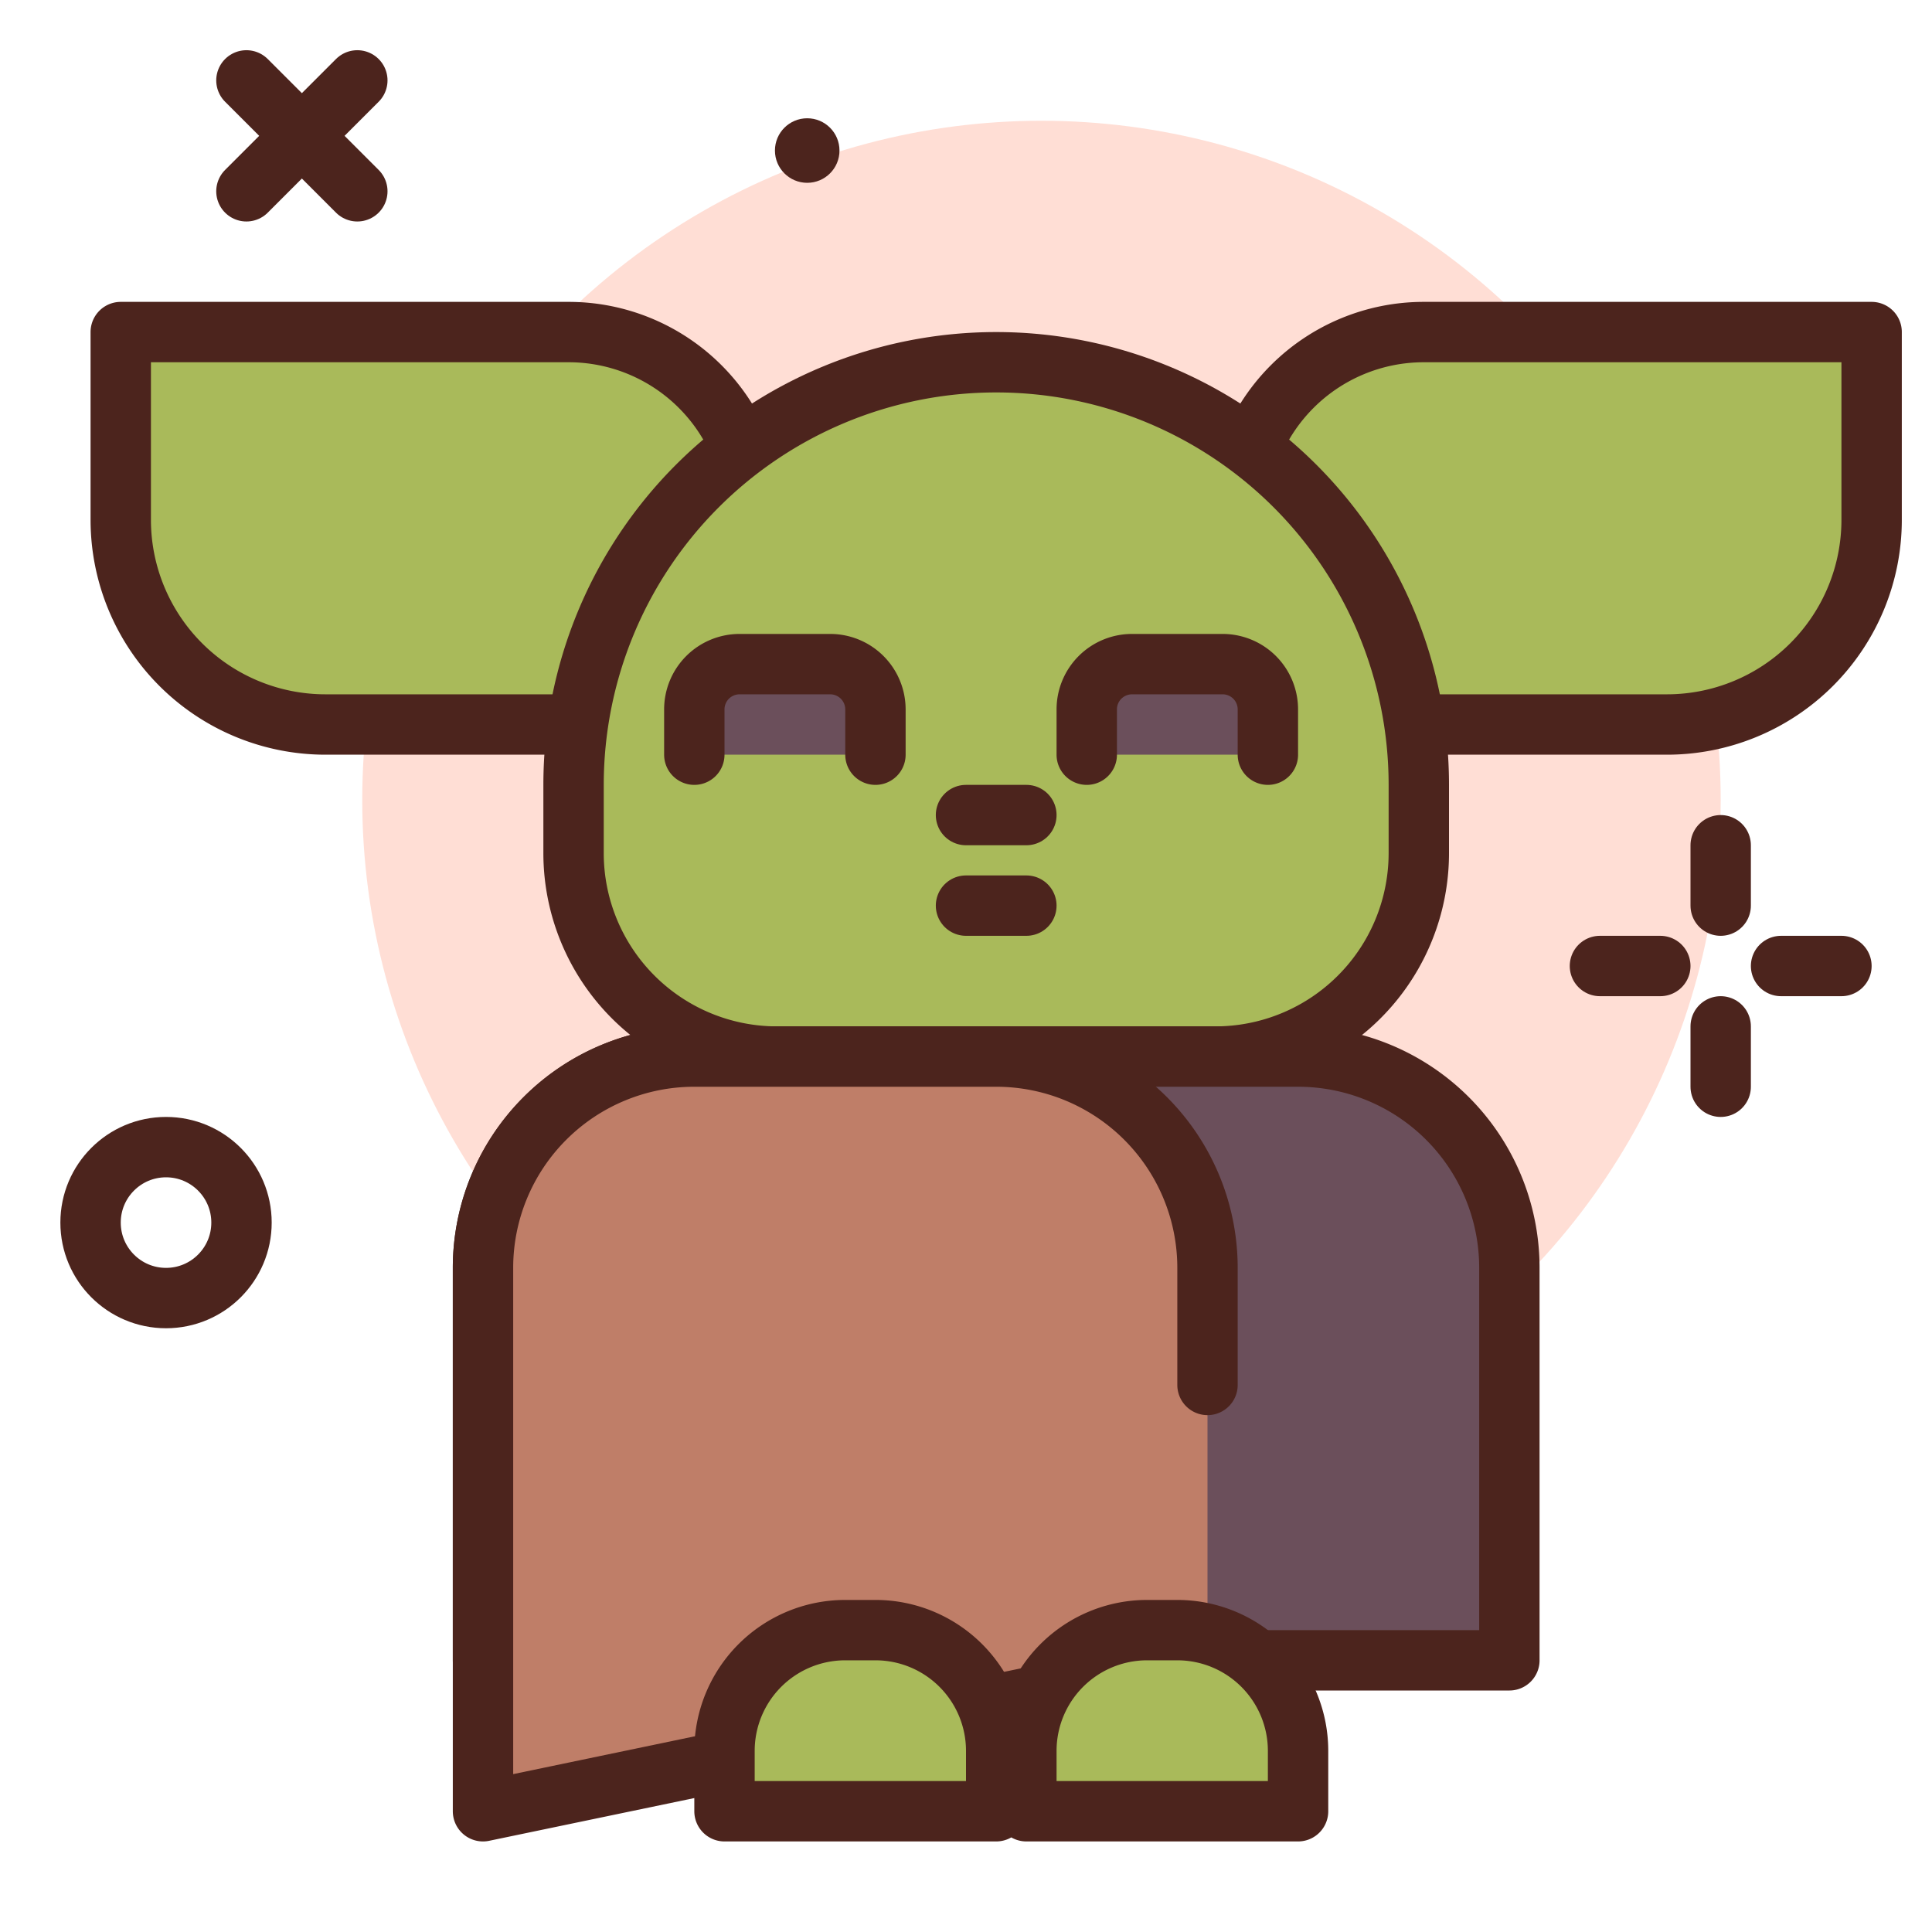 <svg xmlns="http://www.w3.org/2000/svg" viewBox="0 0 64 64"><circle cx="34.5" cy="26.5" r="22.5" fill="#ffded5"/><circle cx="5.5" cy="40.5" r="2.5" fill="none" stroke="#4c241d" stroke-linecap="round" stroke-linejoin="round" stroke-width="2"/><circle cx="26.74" cy="4.987" r="1.069" fill="#4c241d"/><path fill="none" stroke="#4c241d" stroke-linecap="round" stroke-linejoin="round" stroke-width="2" d="M11.837 2.663 8.163 6.337M8.163 2.663l3.674 3.674"/><path fill="#a9ba5a" stroke="#4c241d" stroke-linecap="round" stroke-linejoin="round" stroke-width="2" d="M4 11h14.835A6.165 6.165 0 0 1 25 17.165V24h0-14.219A6.781 6.781 0 0 1 4 17.219V11h0ZM55.219 24H41h0v-6.835A6.165 6.165 0 0 1 47.165 11H62v6.219A6.781 6.781 0 0 1 55.219 24Z"/><path fill="#a9ba5a" stroke="#4c241d" stroke-linecap="round" stroke-linejoin="round" stroke-width="2" d="M33 12h0a14 14 0 0 1 14 14v2.26A6.74 6.74 0 0 1 40.26 35H25.74A6.74 6.74 0 0 1 19 28.26V26a14 14 0 0 1 14-14Z"/><path fill="none" stroke="#4c241d" stroke-linecap="round" stroke-linejoin="round" stroke-width="2" d="M32 27h2M32 30h2"/><path fill="#6b4f5b" stroke="#4c241d" stroke-linecap="round" stroke-linejoin="round" stroke-width="2" d="M36 25v-1.5a1.5 1.5 0 0 1 1.5-1.5h3a1.5 1.5 0 0 1 1.5 1.5V25m-19 0v-1.5a1.5 1.5 0 0 1 1.5-1.5h3a1.5 1.5 0 0 1 1.5 1.5V25m-6 10h20a7 7 0 0 1 7 7v13h0-34 0V42a7 7 0 0 1 7-7z"/><path fill="#bf7e68" stroke="#4c241d" stroke-linecap="round" stroke-linejoin="round" stroke-width="2" d="M40 45.878V42a7 7 0 0 0-7-7H23a7 7 0 0 0-7 7v18l24-5"/><path fill="#a9ba5a" stroke="#4c241d" stroke-linecap="round" stroke-linejoin="round" stroke-width="2" d="M38 54h1a4 4 0 0 1 4 4v2h0-9 0v-2a4 4 0 0 1 4-4zm-10 0h1a4 4 0 0 1 4 4v2h0-9 0v-2a4 4 0 0 1 4-4z"/><path fill="none" stroke="#4c241d" stroke-linecap="round" stroke-linejoin="round" stroke-width="2" d="M57 28v2M57 34v2M53 32h2M59 32h2"/></svg>
